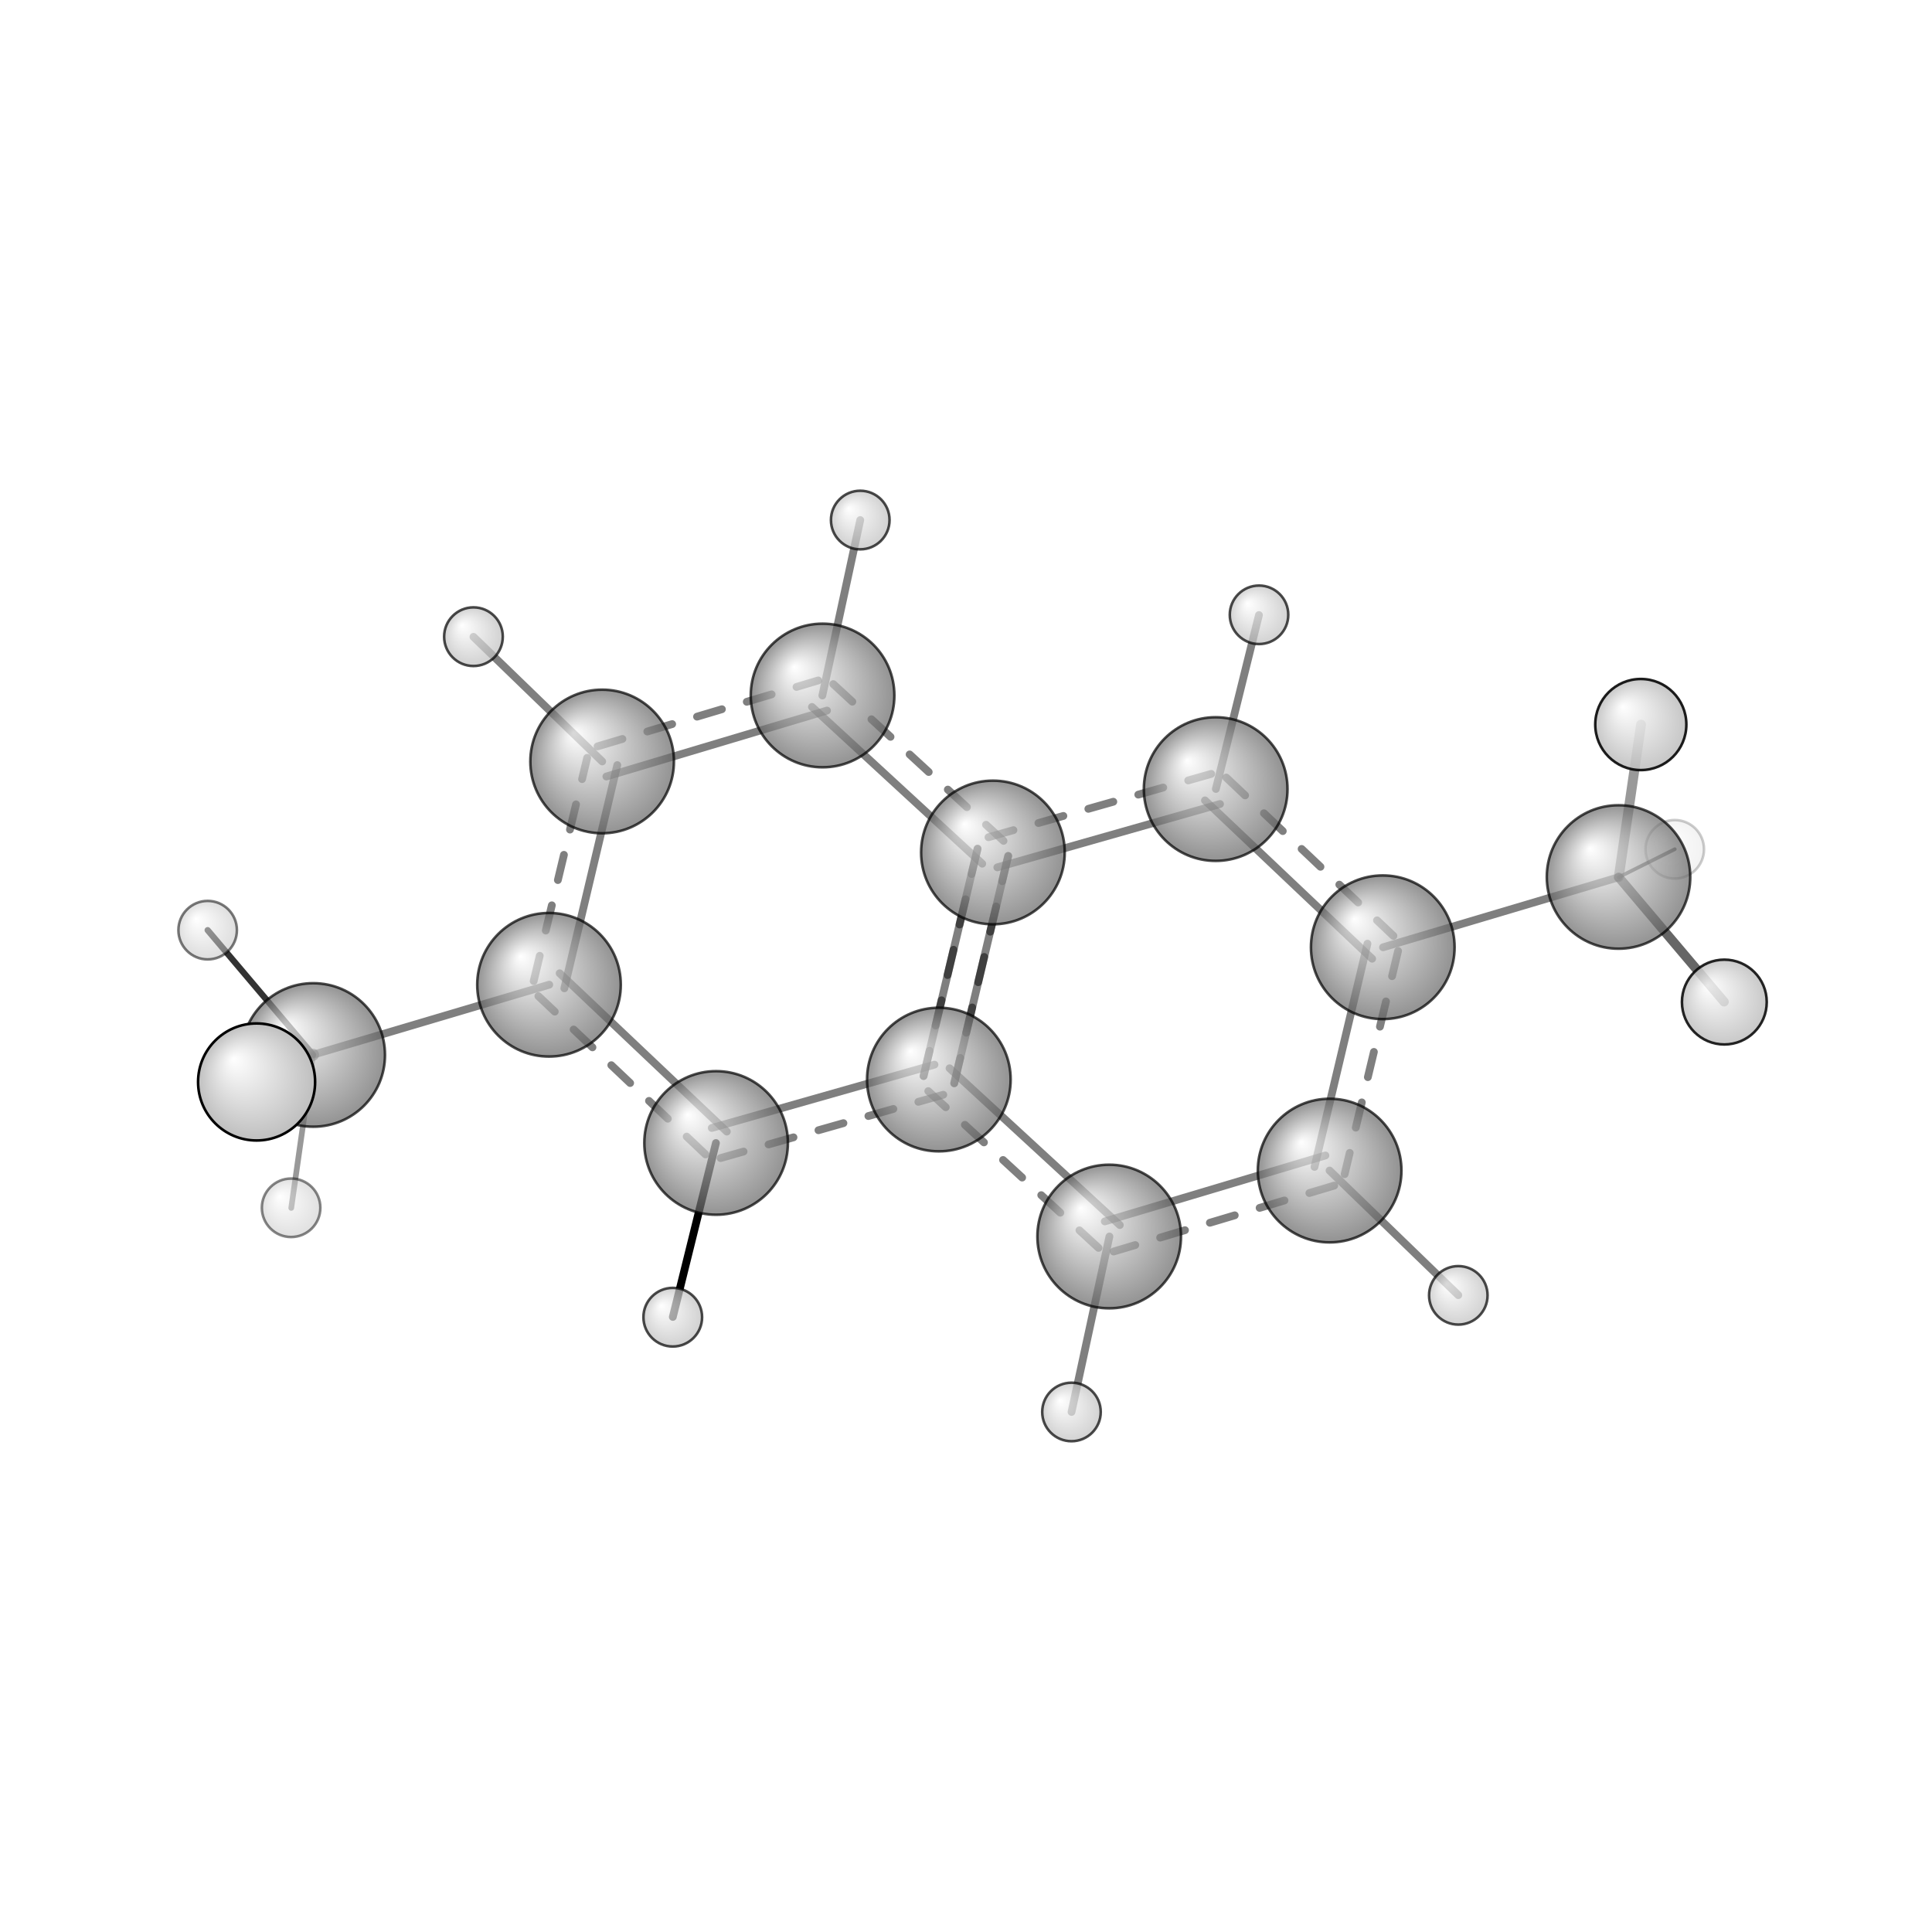 <?xml version="1.0"?>
<svg version="1.1" id="topsvg"
xmlns="http://www.w3.org/2000/svg" xmlns:xlink="http://www.w3.org/1999/xlink"
xmlns:cml="http://www.xml-cml.org/schema" x="0" y="0" width="1024px" height="1024px" viewBox="0 0 100 100">
<title>11387 - Open Babel Depiction</title>
<rect x="0" y="0" width="100" height="100" fill="white"/>
<defs>
<radialGradient id='radialffffff666666' cx='50%' cy='50%' r='50%' fx='30%' fy='30%'>
  <stop offset=' 0%' stop-color="rgb(255,255,255)"  stop-opacity='1.0'/>
  <stop offset='100%' stop-color="rgb(102,102,102)"  stop-opacity ='1.0'/>
</radialGradient>
<radialGradient id='radialffffffbfbfbf' cx='50%' cy='50%' r='50%' fx='30%' fy='30%'>
  <stop offset=' 0%' stop-color="rgb(255,255,255)"  stop-opacity='1.0'/>
  <stop offset='100%' stop-color="rgb(191,191,191)"  stop-opacity ='1.0'/>
</radialGradient>
</defs>
<g transform="translate(0,0)">
<svg width="100" height="100" x="0" y="0" viewBox="0 0 372.143 251.804"
font-family="sans-serif" stroke="rgb(0,0,0)" stroke-width="2"  stroke-linecap="round">
<line x1="137.9" y1="160.0" x2="129.6" y2="193.5" opacity="1.0" stroke="rgb(0,0,0)"  stroke-width="1.5"/>
<line x1="234.2" y1="91.8" x2="242.5" y2="58.3" opacity="0.5" stroke="rgb(0,0,0)"  stroke-width="1.5"/>
<line x1="105.8" y1="129.5" x2="60.3" y2="143.0" opacity="0.5" stroke="rgb(0,0,0)"  stroke-width="1.5"/>
<line x1="266.4" y1="122.3" x2="311.8" y2="108.8" opacity="0.5" stroke="rgb(0,0,0)"  stroke-width="1.5"/>
<line x1="213.7" y1="178.0" x2="206.4" y2="211.8" opacity="0.5" stroke="rgb(0,0,0)"  stroke-width="1.5"/>
<line x1="158.4" y1="73.8" x2="165.7" y2="40.0" opacity="0.5" stroke="rgb(0,0,0)"  stroke-width="1.5"/>
<line x1="256.1" y1="165.3" x2="280.9" y2="189.3" opacity="0.5" stroke="rgb(0,0,0)"  stroke-width="1.5"/>
<line x1="116.0" y1="86.5" x2="91.2" y2="62.5" opacity="0.5" stroke="rgb(0,0,0)"  stroke-width="1.5"/>
<line x1="60.3" y1="143.0" x2="49.4" y2="148.2" opacity="0.5" stroke="rgb(0,0,0)"  stroke-width="2.3"/>
<line x1="60.3" y1="143.0" x2="40.0" y2="119.0" opacity="0.8" stroke="rgb(0,0,0)"  stroke-width="1.2"/>
<line x1="60.3" y1="143.0" x2="56.1" y2="172.5" opacity="0.4" stroke="rgb(0,0,0)"  stroke-width="1.1"/>
<line x1="311.8" y1="108.8" x2="316.1" y2="79.4" opacity="0.4" stroke="rgb(0,0,0)"  stroke-width="1.9"/>
<line x1="311.8" y1="108.8" x2="332.1" y2="132.8" opacity="0.6" stroke="rgb(0,0,0)"  stroke-width="1.8"/>
<line x1="311.8" y1="108.8" x2="322.6" y2="103.4" opacity="0.6" stroke="rgb(0,0,0)"  stroke-width="0.7"/>
<line x1="180.0" y1="144.9" x2="137.1" y2="157.1" opacity="0.5" stroke="rgb(0,0,0)"  stroke-width="1.5"/>
<line x1="181.7" y1="150.7" x2="138.8" y2="162.9" opacity="0.5" stroke="rgb(0,0,0)"  stroke-width="1.5" stroke-dasharray="5.0,5.0"/>
<line x1="140.0" y1="157.8" x2="107.8" y2="127.3" opacity="0.5" stroke="rgb(0,0,0)"  stroke-width="1.5"/>
<line x1="135.9" y1="162.2" x2="103.7" y2="131.7" opacity="0.5" stroke="rgb(0,0,0)"  stroke-width="1.5" stroke-dasharray="5.0,5.0"/>
<line x1="108.7" y1="130.2" x2="118.9" y2="87.2" opacity="0.5" stroke="rgb(0,0,0)"  stroke-width="1.5"/>
<line x1="102.8" y1="128.8" x2="113.1" y2="85.8" opacity="0.5" stroke="rgb(0,0,0)"  stroke-width="1.5" stroke-dasharray="5.0,5.0"/>
<line x1="116.8" y1="89.4" x2="159.3" y2="76.7" opacity="0.5" stroke="rgb(0,0,0)"  stroke-width="1.5"/>
<line x1="115.1" y1="83.6" x2="157.6" y2="70.9" opacity="0.5" stroke="rgb(0,0,0)"  stroke-width="1.5" stroke-dasharray="5.0,5.0"/>
<line x1="156.4" y1="76.0" x2="189.2" y2="106.2" opacity="0.5" stroke="rgb(0,0,0)"  stroke-width="1.5"/>
<line x1="160.5" y1="71.6" x2="193.3" y2="101.8" opacity="0.5" stroke="rgb(0,0,0)"  stroke-width="1.5" stroke-dasharray="5.0,5.0"/>
<line x1="188.3" y1="103.3" x2="177.9" y2="147.1" opacity="0.5" stroke="rgb(0,0,0)"  stroke-width="1.5"/>
<line x1="194.2" y1="104.7" x2="183.8" y2="148.5" opacity="0.5" stroke="rgb(0,0,0)"  stroke-width="1.5" stroke-dasharray="5.0,5.0"/>
<line x1="183.8" y1="148.5" x2="194.2" y2="104.7" opacity="0.5" stroke="rgb(0,0,0)"  stroke-width="1.5"/>
<line x1="177.9" y1="147.1" x2="188.3" y2="103.3" opacity="0.5" stroke="rgb(0,0,0)"  stroke-width="1.5" stroke-dasharray="5.0,5.0"/>
<line x1="192.1" y1="106.9" x2="235.0" y2="94.7" opacity="0.5" stroke="rgb(0,0,0)"  stroke-width="1.5"/>
<line x1="190.4" y1="101.1" x2="233.3" y2="88.9" opacity="0.5" stroke="rgb(0,0,0)"  stroke-width="1.5" stroke-dasharray="5.0,5.0"/>
<line x1="232.1" y1="94.0" x2="264.3" y2="124.5" opacity="0.5" stroke="rgb(0,0,0)"  stroke-width="1.5"/>
<line x1="236.2" y1="89.6" x2="268.4" y2="120.1" opacity="0.5" stroke="rgb(0,0,0)"  stroke-width="1.5" stroke-dasharray="5.0,5.0"/>
<line x1="263.4" y1="121.6" x2="253.2" y2="164.6" opacity="0.5" stroke="rgb(0,0,0)"  stroke-width="1.5"/>
<line x1="269.3" y1="123.0" x2="259.0" y2="166.0" opacity="0.5" stroke="rgb(0,0,0)"  stroke-width="1.5" stroke-dasharray="5.0,5.0"/>
<line x1="255.3" y1="162.4" x2="212.8" y2="175.1" opacity="0.5" stroke="rgb(0,0,0)"  stroke-width="1.5"/>
<line x1="257.0" y1="168.2" x2="214.5" y2="180.9" opacity="0.5" stroke="rgb(0,0,0)"  stroke-width="1.5" stroke-dasharray="5.0,5.0"/>
<line x1="215.7" y1="175.8" x2="182.9" y2="145.6" opacity="0.5" stroke="rgb(0,0,0)"  stroke-width="1.5"/>
<line x1="211.6" y1="180.2" x2="178.8" y2="150.0" opacity="0.5" stroke="rgb(0,0,0)"  stroke-width="1.5" stroke-dasharray="5.0,5.0"/>
<circle cx="322.591" cy="103.423" r="5.636" opacity="0.2" style="stroke:black;stroke-width:0.5;fill:url(#radialffffffbfbfbf)"/>
<circle cx="56.072" cy="172.475" r="5.636" opacity="0.473" style="stroke:black;stroke-width:0.5;fill:url(#radialffffffbfbfbf)"/>
<circle cx="40" cy="118.996" r="5.636" opacity="0.523" style="stroke:black;stroke-width:0.5;fill:url(#radialffffffbfbfbf)"/>
<circle cx="280.901" cy="189.341" r="5.636" opacity="0.707" style="stroke:black;stroke-width:0.5;fill:url(#radialffffffbfbfbf)"/>
<circle cx="242.515" cy="58.254" r="5.636" opacity="0.707" style="stroke:black;stroke-width:0.5;fill:url(#radialffffffbfbfbf)"/>
<circle cx="311.761" cy="108.753" r="13.818" opacity="0.707" style="stroke:black;stroke-width:0.5;fill:url(#radialffffff666666)"/>
<circle cx="60.335" cy="143.038" r="13.824" opacity="0.707" style="stroke:black;stroke-width:0.5;fill:url(#radialffffff666666)"/>
<circle cx="206.388" cy="211.804" r="5.639" opacity="0.707" style="stroke:black;stroke-width:0.5;fill:url(#radialffffffbfbfbf)"/>
<circle cx="105.751" cy="129.517" r="13.829" opacity="0.707" style="stroke:black;stroke-width:0.5;fill:url(#radialffffff666666)"/>
<circle cx="137.936" cy="159.987" r="13.83" opacity="0.707" style="stroke:black;stroke-width:0.5;fill:url(#radialffffff666666)"/>
<circle cx="115.984" cy="86.506" r="13.83" opacity="0.707" style="stroke:black;stroke-width:0.5;fill:url(#radialffffff666666)"/>
<circle cx="180.843" cy="147.772" r="13.832" opacity="0.707" style="stroke:black;stroke-width:0.5;fill:url(#radialffffff666666)"/>
<circle cx="213.653" cy="178.009" r="13.832" opacity="0.707" style="stroke:black;stroke-width:0.5;fill:url(#radialffffff666666)"/>
<circle cx="191.256" cy="104.033" r="13.833" opacity="0.707" style="stroke:black;stroke-width:0.5;fill:url(#radialffffff666666)"/>
<circle cx="158.443" cy="73.795" r="13.833" opacity="0.707" style="stroke:black;stroke-width:0.5;fill:url(#radialffffff666666)"/>
<circle cx="256.115" cy="165.305" r="13.834" opacity="0.708" style="stroke:black;stroke-width:0.5;fill:url(#radialffffff666666)"/>
<circle cx="234.166" cy="91.821" r="13.836" opacity="0.708" style="stroke:black;stroke-width:0.5;fill:url(#radialffffff666666)"/>
<circle cx="266.351" cy="122.293" r="13.836" opacity="0.708" style="stroke:black;stroke-width:0.5;fill:url(#radialffffff666666)"/>
<circle cx="165.702" cy="40" r="5.645" opacity="0.708" style="stroke:black;stroke-width:0.5;fill:url(#radialffffffbfbfbf)"/>
<circle cx="129.587" cy="193.55" r="5.651" opacity="0.708" style="stroke:black;stroke-width:0.5;fill:url(#radialffffffbfbfbf)"/>
<circle cx="91.198" cy="62.47" r="5.652" opacity="0.708" style="stroke:black;stroke-width:0.5;fill:url(#radialffffffbfbfbf)"/>
<circle cx="332.143" cy="132.847" r="8.169" opacity="0.851" style="stroke:black;stroke-width:0.5;fill:url(#radialffffffbfbfbf)"/>
<circle cx="316.053" cy="79.39" r="8.775" opacity="0.882" style="stroke:black;stroke-width:0.5;fill:url(#radialffffffbfbfbf)"/>
<circle cx="49.426" cy="148.239" r="11.273" opacity="1" style="stroke:black;stroke-width:0.5;fill:url(#radialffffffbfbfbf)"/>
</svg>
</g>
</svg>
